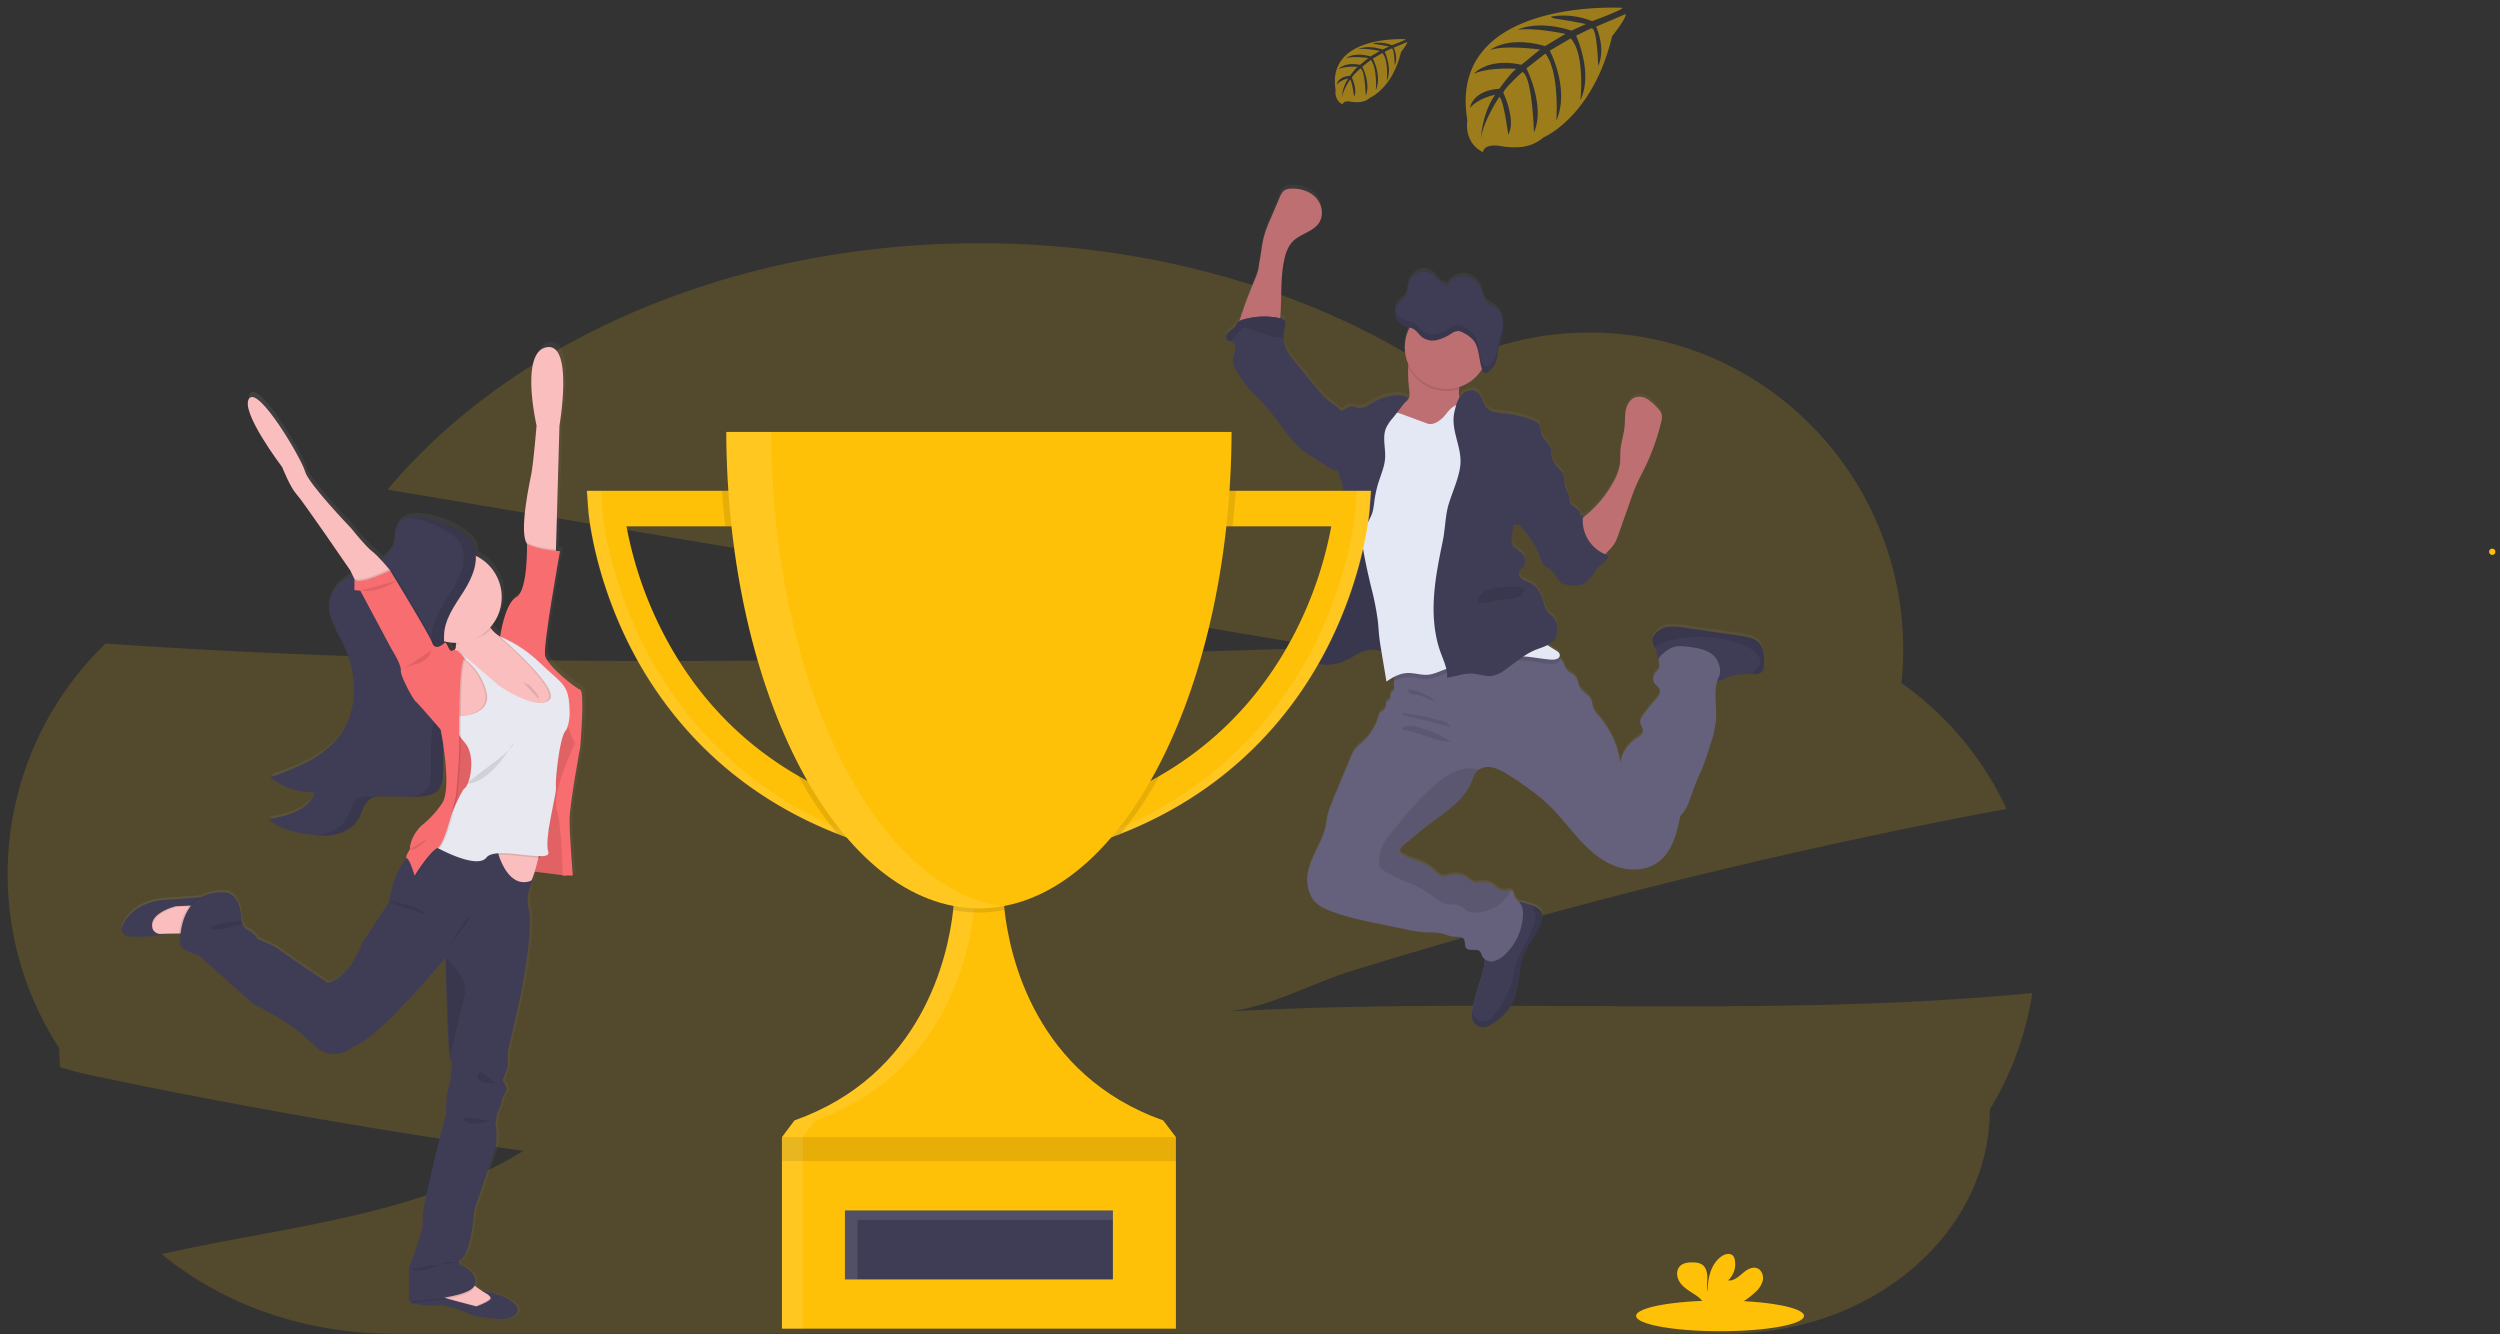 <svg xmlns="http://www.w3.org/2000/svg" width="163" height="87" viewBox="0 0 163 87">
    <rect x="0" y="0" width="163" height="87" fill="#333333" stroke="none"/>
    <defs>
        <linearGradient id="a" x1="49.997%" x2="49.997%" y1="100.013%" y2=".028%">
            <stop offset="0%" stop-color="gray" stop-opacity=".25"/>
            <stop offset="54%" stop-color="gray" stop-opacity=".12"/>
            <stop offset="100%" stop-color="gray" stop-opacity=".1"/>
        </linearGradient>
        <linearGradient id="b" x1=".017%" x2="99.997%" y1="50.001%" y2="50.001%">
            <stop offset="0%" stop-color="gray" stop-opacity=".25"/>
            <stop offset="54%" stop-color="gray" stop-opacity=".12"/>
            <stop offset="100%" stop-color="gray" stop-opacity=".1"/>
        </linearGradient>
    </defs>
    <g fill="none" fill-rule="evenodd" transform="translate(.218 .496)">
        <path fill="#FFC107" d="M79.662 65.464c2.555-.145 5.725-1.872 8.19-2.637 2.917-.902 5.845-1.77 8.786-2.603a383.06 383.06 0 0 1 33.968-7.983 20.704 20.704 0 0 0-6.85-8.202 20.92 20.92 0 0 0 .115-2.164c0-11.427-9.16-20.69-20.462-20.69a20.184 20.184 0 0 0-9.93 2.6c-8-5.247-18.442-8.422-29.866-8.422-16.234 0-30.484 6.411-38.56 16.066L86.28 41.74c-26.534.79-53.151 1.575-79.61-.278-7.203 6.948-8.468 18.006-3.02 26.393 0 .413.018.824.049 1.23.674.193 1.325.38 1.909.502a420.16 420.16 0 0 0 28.297 4.956c-6.995 4.3-15.514 4.908-23.583 6.73 3.907 3.215 9.214 5.186 15.061 5.186h87.065c9.427 0 17.069-6.543 17.069-14.615a20.727 20.727 0 0 0 2.774-7.594c-17.444 1.679-35.107.22-52.629 1.215z" opacity=".158"/>
        <path fill="url(#a)" fill-rule="nonzero" d="M114.393 41.16a1.516 1.516 0 0 0-.665-.291c-.254-.059-.514-.096-.773-.136l-3.352-.484a3.946 3.946 0 0 0-1.026-.055c-.348.029-.67.196-.893.464a.696.696 0 0 0-.155.436c.018.16.07.313.152.452.032.065.06.131.083.2.032.154.072.306.12.456a.387.387 0 0 0 .057.09v.024c-.037.188.082.384.029.565-.047.155-.198.25-.293.379a.57.57 0 0 0-.014.628c.102.158.288.265.34.446.07.239-.118.47-.285.653-.308.339-.593.698-.852 1.075a.666.666 0 0 0-.137.32c-.015.237.213.445.173.681-.031.185-.212.298-.369.409-.578.381-1.043.994-1.089 1.688a5.914 5.914 0 0 0-1.318-2.997c-.194-.235-.408-.47-.488-.767-.03-.119-.036-.246-.077-.36-.136-.361-.569-.516-.758-.849-.136-.234-.136-.535-.305-.74-.169-.206-.434-.253-.58-.452a2.886 2.886 0 0 1-.185-.42.917.917 0 0 0-.315-.347c.046-.04.072-.099.073-.16 0-.16-.158-.265-.296-.344-.177-.1-.35-.21-.519-.323.185-.085.344-.216.465-.38a1.25 1.25 0 0 0 .177-.817c-.01-.23-.095-.45-.244-.625-.086-.092-.193-.157-.283-.243-.233-.227-.312-.564-.409-.874-.128-.41-.328-.838-.7-1.055-.18-.105-.39-.154-.566-.264-.175-.11-.322-.319-.261-.52.04-.135.167-.23.253-.345a.69.69 0 0 0-.173-.954c-.1-.064-.224-.12-.245-.237a.433.433 0 0 1-.316-.335c-.03-.16-.03-.325 0-.485l.105-.757c.121.05.257.05.379 0 .117.191.254.37.408.534.415.49.737 1.05.953 1.655.078.218.157.462.358.578.07.039.148.06.217.102a.809.809 0 0 1 .212.218c.163.216.327.431.489.648l.008.033a.19.19 0 0 0 .022.054c.03.034.072.056.117.06.5.116 1.063.222 1.497-.052.392-.245.564-.73.896-1.054.236-.23.57-.409.636-.733a2.409 2.409 0 0 1-.234-.086c.068-.068.136-.147.228-.237.135-.132.256-.276.363-.432.115-.191.206-.396.272-.61.262-.748.525-1.497.79-2.246.125-.354.25-.711.408-1.056.163-.373.357-.732.535-1.098.46-.953.815-1.953 1.06-2.983a1.09 1.09 0 0 0 .041-.435c-.038-.236-.216-.421-.386-.589a2.838 2.838 0 0 0-.58-.48.952.952 0 0 0-.727-.118c-.349.103-.568.46-.648.818-.08.358-.05.727-.085 1.09-.049.524-.228 1.03-.272 1.557-.023.303 0 .611-.037.915-.067.398-.205.78-.408 1.128a7.301 7.301 0 0 1-1.76 2.172c-.084.07-.17.136-.251.21 0-.058.01-.118.018-.176-.06.015-.117.036-.173.061a.52.52 0 0 0-.02-.204c-.11-.326-.594-.41-.681-.74a1.513 1.513 0 0 1-.024-.248c-.028-.29-.226-.535-.294-.817-.062-.26-.015-.545-.136-.786a2.197 2.197 0 0 0-.362-.41 1.604 1.604 0 0 1-.344-.649c-.018-.067-.034-.136-.053-.203a.93.93 0 0 0-.05-.448c-.123-.308-.443-.506-.559-.817-.09-.243-.05-.545-.22-.733a.796.796 0 0 0-.323-.195 7.175 7.175 0 0 0-1.943-.46c-.373-.033-.784-.052-1.051-.315-.312-.306-.327-.855-.692-1.09-.32-.209-.776-.055-1.025.238a1.298 1.298 0 0 0-.103.136 1.459 1.459 0 0 1-.029-.558c0-.046.01-.094.014-.136a2.723 2.723 0 0 0 1.476-1.166v.008l.016.042c.04.1.102.195.195.206a.272.272 0 0 0 .168-.062 1.398 1.398 0 0 0 .485-.587 1.62 1.62 0 0 0 .136-.456c.025-.158.027-.32.055-.478.025-.123.058-.243.1-.361l.039-.119.043-.136c.085-.28.131-.57.136-.864v-.147a1.438 1.438 0 0 0-.457-1.015c-.234-.192-.545-.272-.716-.532-.112-.175-.136-.4-.202-.604a1.362 1.362 0 0 0-1.07-.963 1.19 1.19 0 0 0-.847.233l-.019.015c-.135.103-.25.23-.337.376a1.123 1.123 0 0 1-.48-.273c-.136-.126-.24-.286-.378-.408a.973.973 0 0 0-.97-.205 1.16 1.16 0 0 0-.692.795c-.075.28-.062.603-.218.837-.121.183-.32.273-.459.439a.826.826 0 0 0-.172.364.986.986 0 0 0-.015.328v.016a.954.954 0 0 0 .226.484.896.896 0 0 0 .487.287l.162.037.057.014a2.718 2.718 0 0 0-.077 2.399c0 .038-.01.076-.013.114a9.429 9.429 0 0 0 .07 1.606c.02.212.03.445-.099.612a1.16 1.16 0 0 1-.197.176c.073-.096.148-.19.225-.283-.192-.194-.496-.218-.768-.2a3.556 3.556 0 0 0-1.498.458c-.305.176-.618.409-.967.368-.205-.023-.408-.136-.608-.082a1.233 1.233 0 0 0-.312.186.422.422 0 0 1-.256.079c-.214-.263-.544-.442-.8-.656a6.31 6.31 0 0 1-.797-.854c-.44-.532-.88-1.066-1.314-1.604-.364-.453-.739-.942-.803-1.52a1.49 1.49 0 0 1-.01-.174c.01-.275.044-.549.104-.817a.409.409 0 0 0 0-.198c-.04-.136-.197-.186-.332-.216.018-.105.03-.213.037-.315.076-1.172-.007-2.362.24-3.51.095-.44.248-.887.566-1.208.497-.502 1.328-.624 1.71-1.219.318-.496.192-1.197-.209-1.635-.4-.437-1.017-.615-1.603-.594a.827.827 0 0 0-.467.126.993.993 0 0 0-.284.43l-.584 1.421c-.169.37-.312.752-.427 1.142-.164.596-.2 1.226-.33 1.828 0 .463-.298 1.04-.461 1.467-.183.48-.38.954-.545 1.443-.04.122-.183.486-.272.817a.498.498 0 0 0-.093.07 2.464 2.464 0 0 0-.193.287c-.124.164-.325.25-.461.409-.137.158-.165.448.024.527a.555.555 0 0 0 .119.026.46.46 0 0 1 .073.012c.204.057.285.315.255.527-.03.213-.137.409-.154.621-.037.376.184.727.396 1.043.22.342.463.67.727.98.192.214.408.408.602.615.736.757 1.322 1.643 1.983 2.466.238.31.509.594.808.847.195.153.399.293.611.42l1.138.723c.13.095.275.163.43.203.05.007.102.007.153 0 .007.034.012.067.02.1.089.358.283.682.305 1.046.022.363-.01.735.015 1.103.025.34.1.681.119 1.015.038.643-.12 1.278-.273 1.907-.23.921-.369 1.861-.817 2.696-.125.23-.272.465-.272.728 0 .03 0 .064.008.095l-.204.116c-.06.034-.12.068-.174.103-.259.17-.535.356-.641.647-.086.236-.047.506-.15.735a.326.326 0 0 1-.016.03c-.11.212-.326.37-.375.603-.037.179.034.368 0 .545v.007c-.03.089-.055.18-.073.272-.002.03 0 .06.008.09a.52.52 0 0 0 .163.266c.05.047.103.09.16.127.058.038.117.073.18.106l.035.019c.051.027.103.053.156.078l.036.014c.06.028.123.052.186.074l.044.014c.049.016.099.031.15.043l.033.011.032.007.136.029.05.01c.06.01.121.017.184.024h.054c.047 0 .092.006.137.008h.249c.064 0 .128-.01.192-.018h.02c.057-.008.115-.018.172-.03l.043-.01c.053-.012.106-.024.16-.04l.028-.008c.064-.02.128-.04.19-.064a5 5 0 0 0 .63-.312c.136-.075.272-.152.408-.221a3.17 3.17 0 0 1 .31-.136c.258-.11.538-.157.817-.137.138.02.275.047.409.084v.044a491 491 0 0 1 .328 1.962c.178-.128.367-.242.564-.339a1.255 1.255 0 0 0-.073.55c.013.13.04.273-.038.375-.047.063-.136.098-.162.169a.577.577 0 0 0-.013.222.354.354 0 0 1-.324.33.518.518 0 0 1-.206.607.719.719 0 0 0-.158.104.471.471 0 0 0-.091.205 3.64 3.64 0 0 1-1.066 1.754c-.194.152-.37.325-.527.515a2.345 2.345 0 0 0-.238.47A285.86 285.86 0 0 1 86.75 51.4c-.207.497-.408 1.002-.473 1.538-.164 1.468-1.47 2.713-1.226 4.171.05.364.197.708.425.996.272.328.68.516 1.09.669 1.049.408 2.156.632 3.258.857l1.732.355c.34.078.685.133 1.032.164.418.028.847-.011 1.254.095.252.065.493.187.753.2.223.012.498-.035.63.147.132.183.03.424.155.586.202.258.693 0 .913.243.06.093.105.194.136.3.033.067.08.125.136.172.013.077.019.155.016.233a4.02 4.02 0 0 1-.196.93l-.489 1.66a3.68 3.68 0 0 0-.136.6 1.44 1.44 0 0 0 0 .296c.029.301.202.612.489.71.223.06.46.03.662-.082.194-.101.377-.225.544-.367a3.72 3.72 0 0 0 .786-.81c.68-1.019.46-2.397.938-3.524.317-.752.935-1.362 1.14-2.155a.863.863 0 0 0 .017-.466c-.086-.272-.376-.428-.647-.526h-.012a5.58 5.58 0 0 0-.68-.195c-.058-.012-.116-.021-.175-.03a1.07 1.07 0 0 1-.3-.393.913.913 0 0 0-.065-.236.245.245 0 0 0-.196-.109c-.136-.014-.318.036-.467.025-.303-.022-.505-.32-.777-.458s-.568-.104-.858-.083a.793.793 0 0 1-.31-.02 1.167 1.167 0 0 1-.327-.224 1.369 1.369 0 0 0-1.2-.241c-.13.052-.268.084-.408.092-.265-.015-.453-.252-.65-.431-.536-.492-1.3-.622-1.95-.944a.445.445 0 0 1-.234-.202c-.075-.185.094-.37.246-.497l1.12-.93c1.224-1.02 2.756-1.787 3.325-3.281.06-.2.152-.39.272-.56a.76.76 0 0 1 .152-.136c.247-.16.547-.22.837-.164.353.08.688.225.986.43.487.296.961.614 1.422.954.457.327.891.684 1.3 1.068.715.682 1.31 1.49 1.976 2.224.666.734 1.427 1.42 2.351 1.77.924.352 2.042.337 2.836-.253.916-.68 1.21-1.899 1.442-3.016.51-.493.664-1.244.913-1.907.157-.421.357-.817.526-1.237.201-.493.36-1.003.517-1.51.179-.511.3-1.04.362-1.577.066-.849-.162-1.752.076-2.549.315-.07.6-.246.91-.35.46-.151.953-.127 1.44-.124h.032a.743.743 0 0 0 .479-.113c.163-.136.189-.37.197-.58.02-.522-.013-1.108-.404-1.446zM94.697 18.016a.469.469 0 0 1-.374.067l.374-.067z"/>
        <path fill="#BE6F72" d="M95.203 26.54c-.164.14-.358.243-.566.301l-.965.346c-.524.188-1.072.378-1.624.31-.31-.039-1.634-.233-1.834-.475-.305-.373.764-.922 1.128-1.236.083-.06.16-.128.23-.202.135-.166.118-.4.099-.609a9.406 9.406 0 0 1-.071-1.603c.01-.128.029-.255.054-.38.136-.627.719-.398 1.18-.232.553.18 1.089.412 1.599.693.155.08.29.195.395.335.201.306.12.706.088 1.09-.028.299-.027.585.16.801.093.083.18.174.257.273a.511.511 0 0 1-.13.588zM81.87 16.722c.136-.603.166-1.226.33-1.824.114-.389.257-.769.427-1.137l.6-1.402a.99.99 0 0 1 .283-.43.838.838 0 0 1 .467-.125c.587-.021 1.204.161 1.604.593.4.432.527 1.13.208 1.625-.381.595-1.213.715-1.71 1.217-.317.32-.47.765-.565 1.205-.248 1.145-.165 2.331-.24 3.5-.025.364-.096.78-.41.967-.188.093-.399.134-.61.119l-.892.015c-.15 0-.693.094-.793-.02-.174-.197.224-1.18.296-1.4.16-.486.358-.96.544-1.438.162-.427.46-1.003.46-1.465z"/>
        <path fill="#3F3D56" d="M100.31 59.52c-.205.787-.823 1.4-1.14 2.15-.479 1.125-.263 2.5-.939 3.516a3.713 3.713 0 0 1-.785.81c-.167.142-.35.265-.545.367a.895.895 0 0 1-.661.081c-.288-.098-.46-.408-.49-.708a1.43 1.43 0 0 1 0-.296c.03-.202.075-.402.137-.598l.489-1.656c.101-.3.167-.611.196-.927.017-.343-.2-.79-.108-1.11.042-.144.2-.272.272-.394a2.28 2.28 0 0 0 .235-.557c.111-.38.187-.786.422-1.106.152-.19.331-.357.53-.497.148-.13.32-.226.507-.285a1.24 1.24 0 0 1 .545.026c.23.05.458.114.68.193h.013c.272.099.56.25.646.525a.857.857 0 0 1-.004.466zM114.796 42.772c-.008.211-.034.447-.198.579a.743.743 0 0 1-.479.113h-.037c-.486 0-.98-.027-1.44.124-.35.116-.671.328-1.036.37-.502.058-.975-.218-1.42-.457-.42-.226-.85-.43-1.29-.613-.288-.119-.877-.195-1.016-.511a4.653 4.653 0 0 1-.12-.455 1.513 1.513 0 0 0-.083-.2 1.152 1.152 0 0 1-.153-.451c.001-.16.056-.313.156-.436.224-.266.545-.431.891-.46a3.946 3.946 0 0 1 1.027.055l3.352.482c.258.037.518.074.773.137.242.042.47.142.664.291.397.333.43.917.409 1.432z"/>
        <path fill="#65617D" d="M111.85 43.644c-.409.862-.115 1.882-.188 2.836a7.233 7.233 0 0 1-.362 1.572c-.158.507-.316 1.015-.518 1.507-.168.409-.369.817-.525 1.234-.25.665-.409 1.413-.914 1.907-.231 1.115-.525 2.332-1.441 3.008-.797.589-1.906.61-2.836.254-.93-.356-1.686-1.037-2.352-1.771-.665-.735-1.26-1.534-1.975-2.218a12.39 12.39 0 0 0-1.303-1.067c-.46-.335-.935-.65-1.423-.945a2.849 2.849 0 0 0-.985-.43c-.29-.055-.59.004-.837.164a.76.76 0 0 0-.152.136c-.12.17-.213.359-.272.559-.572 1.49-2.106 2.256-3.331 3.272l-1.12.928c-.152.126-.32.312-.246.496a.445.445 0 0 0 .234.201c.651.322 1.415.451 1.951.942.196.18.384.416.65.43.14-.008.278-.039.408-.091.415-.113.86-.024 1.2.24.095.093.205.169.326.224a.793.793 0 0 0 .31.02c.29-.021.598-.047.858.082.26.13.474.435.778.457.148.01.325-.038.467-.025.079.003.152.043.196.11a.904.904 0 0 1 .064.234c.056.192.243.309.366.467.188.242.215.572.196.879a3.75 3.75 0 0 1-1.193 2.509c-.2.204-.454.346-.733.409a.68.68 0 0 1-.727-.323 1.12 1.12 0 0 0-.137-.3c-.219-.241-.71.015-.912-.242-.125-.161-.035-.419-.155-.585-.12-.166-.408-.136-.63-.146-.26-.013-.501-.136-.753-.2-.409-.106-.836-.067-1.254-.095a7.565 7.565 0 0 1-1.032-.164l-1.732-.354c-1.102-.225-2.21-.452-3.259-.854-.402-.153-.806-.34-1.09-.668a2.044 2.044 0 0 1-.424-.994c-.246-1.454 1.06-2.696 1.225-4.16.059-.535.273-1.039.474-1.534.37-.887.738-1.774 1.106-2.661.06-.165.137-.323.231-.471a3.42 3.42 0 0 1 .527-.514 3.628 3.628 0 0 0 1.066-1.75.471.471 0 0 1 .091-.205.765.765 0 0 1 .158-.102c.2-.13.285-.38.206-.606a.354.354 0 0 0 .324-.33.57.57 0 0 1 .013-.22c.033-.071.115-.107.162-.17.078-.102.05-.245.038-.373a1.252 1.252 0 0 1 .365-1.005c.326-.32.789-.237 1.238-.313a7.086 7.086 0 0 0 1.307-.419 12.833 12.833 0 0 1 3.69-.854c1.273-.1 2.55.104 3.728.594.172.07.333.161.48.273.106.08.192.183.253.3.05.145.112.285.185.419.146.199.42.263.58.45.16.189.173.506.305.74.19.332.627.485.758.847.041.114.046.24.076.358.074.297.294.531.49.765a5.888 5.888 0 0 1 1.317 2.997c.044-.69.508-1.302 1.09-1.683.156-.103.337-.216.368-.4.04-.235-.188-.444-.173-.682a.668.668 0 0 1 .136-.319c.26-.376.545-.734.853-1.072.167-.184.355-.409.285-.651-.053-.181-.238-.288-.34-.446a.567.567 0 0 1 .014-.626c.095-.13.246-.224.292-.378.054-.18-.065-.377-.028-.564a.697.697 0 0 1 .28-.363c.181-.165.386-.3.609-.4.36-.137.76-.087 1.14-.033.638.088 1.353.224 1.712.758.23.334.347.84.176 1.198z"/>
        <path fill="#000" d="M114.796 42.772c-.008.211-.034.447-.198.579a.743.743 0 0 1-.479.113h-.037c.056-.283.4-.446.46-.733a.649.649 0 0 0-.15-.494c-.29-.394-.759-.612-1.224-.772a8.112 8.112 0 0 0-4.093-.306 4.12 4.12 0 0 0-1.075.331c-.114.07-.223.148-.327.232a1.152 1.152 0 0 1-.153-.451c0-.16.056-.313.156-.436.224-.266.545-.431.891-.46a3.946 3.946 0 0 1 1.027.055l3.352.482c.258.037.518.074.773.137.242.042.47.142.664.291.4.333.433.917.413 1.432zM100.31 59.52c-.205.787-.823 1.4-1.14 2.15-.479 1.125-.263 2.5-.939 3.516a3.713 3.713 0 0 1-.785.81c-.167.142-.35.265-.545.367a.895.895 0 0 1-.661.081c-.288-.098-.46-.408-.49-.708a1.43 1.43 0 0 1 0-.296l.009.022c.118.286.312.586.617.636a.834.834 0 0 0 .629-.222c.449-.36.71-.899.96-1.418a5.9 5.9 0 0 0 .46-1.175c.054-.232.08-.47.136-.7.258-1.126 1.14-2.044 1.334-3.184a.78.78 0 0 0 .01-.239 1.205 1.205 0 0 0-.116-.297 1.472 1.472 0 0 1-.104-.33c.273.099.561.25.647.525a.857.857 0 0 1-.022.462zM98.254 57.566c-.126.33-.338.62-.614.84a2.994 2.994 0 0 1-1.322.572 1.314 1.314 0 0 1-.68-.008c-.302-.105-.52-.389-.83-.47-.22-.06-.457-.007-.68-.04-.402-.056-.713-.362-1.037-.608-.993-.746-2.296-.987-3.288-1.734a.305.305 0 0 1-.107-.11.329.329 0 0 1-.02-.154c.004-.453.105-.9.298-1.31.158-.285.346-.553.561-.799.89-1.09 1.782-2.188 2.847-3.107.446-.386.934-.745 1.497-.92.314-.097.932-.188 1.313-.024a.76.76 0 0 0-.151.136c-.121.17-.213.358-.273.558-.573 1.492-2.107 2.258-3.332 3.274l-1.12.928c-.152.126-.32.312-.246.496a.445.445 0 0 0 .234.201c.651.322 1.415.451 1.951.942.196.18.384.416.65.43.14-.008.278-.039.408-.091.415-.113.86-.024 1.2.24.095.093.205.169.326.224a.793.793 0 0 0 .31.02c.29-.021.598-.047.858.082.26.13.474.435.778.457.15.01.328-.041.47-.025z" opacity=".1"/>
        <path fill="#3F3D56" d="M85.733 39.077c-.258.167-.533.355-.64.643-.087.236-.046.506-.15.735-.105.229-.341.388-.393.633-.037.179.036.367 0 .545a2.35 2.35 0 0 0-.075.283c-.013.203.161.368.331.481.735.478 1.653.58 2.474.273.363-.137.692-.359 1.04-.533.34-.196.729-.29 1.12-.272.225.024.44.106.665.136a.697.697 0 0 0 .622-.185.777.777 0 0 0 .136-.323c.19-.748.104-1.541-.076-2.293-.18-.752-.452-1.475-.644-2.223-.136-.555-.241-1.123-.468-1.647-.228-.525-.61-1.012-1.145-1.213a.214.214 0 0 0-.136-.017.231.231 0 0 0-.089.065 4.19 4.19 0 0 0-.934 1.572c-.214.653-.272 1.345-.468 2-.085.272-.194.637-.409.846-.215.208-.517.338-.76.494z"/>
        <path fill="#000" d="M90.867 41.489a.794.794 0 0 1-.143.322.69.69 0 0 1-.622.184c-.223-.027-.438-.11-.663-.136a2.052 2.052 0 0 0-1.12.273c-.349.174-.681.39-1.042.53a2.747 2.747 0 0 1-2.468-.265c-.172-.111-.345-.272-.33-.48a2.33 2.33 0 0 1 .074-.283c.035-.178-.035-.366 0-.545.052-.245.289-.408.392-.634.104-.226.064-.498.15-.733.106-.29.382-.477.641-.645.259-.167.566-.295.773-.498a.768.768 0 0 0 .073-.101c.149-.23.258-.484.324-.75.2-.657.254-1.348.467-2.002a4.198 4.198 0 0 1 .935-1.57.206.206 0 0 1 .087-.066.218.218 0 0 1 .136.016c.534.202.916.69 1.145 1.214.229.525.325 1.09.468 1.646.191.748.465 1.474.644 2.224.18.751.269 1.55.08 2.299zM94.916 24.874a2.722 2.722 0 0 1-3.316-1.498c.01-.128.029-.255.054-.38.136-.627.719-.398 1.18-.232.553.18 1.089.412 1.599.693.155.08.29.195.395.335.201.302.12.702.088 1.082z" opacity=".1"/>
        <ellipse cx="94.094" cy="22.141" fill="#BE6F72" rx="2.723" ry="2.725"/>
        <path fill="#000" d="M101.482 42.502c0 .226-.306.299-.533.286-.817-.047-1.616-.272-2.425-.204-1.022.093-1.962.658-2.987.71-.395.02-.796-.038-1.186.034-.504.094-.953.4-1.466.444-.445.038-.885-.13-1.33-.112a2.136 2.136 0 0 0-.89.253c.03-.288.16-.557.366-.761.325-.32.788-.237 1.237-.313a7.086 7.086 0 0 0 1.307-.419 12.833 12.833 0 0 1 3.691-.854 8.054 8.054 0 0 1 3.726.59c.172.07.333.161.48.273.008.023.012.048.01.073z" opacity=".1"/>
        <path fill="#E3E8F4" d="M92.835 27.116l-1.103-.408-.466-.172a2.25 2.25 0 0 0-.593-.158c-.534-.04-1.036.315-1.321.768-.285.454-.392.995-.483 1.522a41.703 41.703 0 0 0-.319 2.172 14.194 14.194 0 0 0-.143 1.98c.032 1.687.388 3.35.78 4.992.192.728.337 1.467.435 2.214.032.307.047.617.08.926.035.347.092.69.15 1.035l.328 1.958c.408-.29.872-.545 1.375-.56.445-.016.886.15 1.33.112.51-.043.962-.35 1.466-.443.39-.072.791-.015 1.187-.034 1.024-.052 1.965-.619 2.986-.71.81-.073 1.615.155 2.426.203.226.014.532-.059.532-.286 0-.158-.158-.263-.295-.342a14.567 14.567 0 0 1-1.845-1.317c-.536-.425-1.08-.861-1.45-1.436-.889-1.383-.584-3.253-1.342-4.712-.617-1.185 0-2.738 0-4.075 0-.666 0-1.34-.157-1.987a8.435 8.435 0 0 0-.365-1.063l-.53-1.342a.22.22 0 0 0-.062-.102.208.208 0 0 0-.12-.037 1.276 1.276 0 0 0-.88.282c-.25.203-.409.495-.654.706-.268.233-.614.437-.947.314z"/>
        <path fill="#3F3D56" d="M94.614 26.343c.087-.374.181-.762.43-1.053.25-.292.704-.446 1.025-.237.365.237.38.784.692 1.09.272.261.68.281 1.051.315.666.061 1.32.215 1.943.458a.794.794 0 0 1 .322.194c.17.193.137.49.221.731.116.31.436.508.56.818.136.343 0 .727-.115 1.08-.205.633-.335 1.291-.535 1.928-.2.636-.485 1.262-.953 1.742-.207.212-.515.409-.787.282l-.105.756c-.03.16-.03.324 0 .484a.433.433 0 0 0 .316.335c.02.117.145.173.245.237a.681.681 0 0 1 .173.953c-.086.116-.212.207-.253.345-.061.199.084.409.261.518.177.109.386.159.565.264.373.215.573.639.701 1.05.096.31.175.647.409.873.09.086.197.152.283.242.149.175.234.395.244.625.037.285-.025.574-.177.817-.272.39-.78.506-1.226.681-.722.297-1.317.829-1.955 1.281-.259.21-.565.353-.891.42-.441.058-.876-.137-1.32-.154-.265.002-.53.037-.786.103l-.817.177c.043-.633-.305-1.268-.5-1.872-.367-1.136-.436-2.35-.348-3.541.087-1.191.329-2.365.569-3.534.167-.818.15-1.672.408-2.466.241-.764.585-1.499.712-2.294.207-1.287-.653-2.379-.362-3.648z"/>
        <path fill="#3F3D56" d="M100.807 28.862a1.5 1.5 0 0 1 .157.442c.063.24.18.462.344.649.137.12.259.258.362.408.126.237.078.526.136.785.068.282.266.527.294.817.001.084.01.167.024.248.088.33.573.41.68.739.073.214-.051.447-.028.671.017.07.02.142.012.213a.432.432 0 0 1-.155.199c-.45.43-.763.986-.896 1.595a9.09 9.09 0 0 0-.206 1.843l-.532-.704a.809.809 0 0 0-.212-.218c-.068-.04-.147-.061-.217-.102-.201-.115-.28-.357-.358-.575a5.314 5.314 0 0 0-.953-1.651c-.216-.255-.468-.511-.516-.842a1.551 1.551 0 0 1 .025-.455c.136-.892.282-1.806.716-2.598.203-.37.465-.706.66-1.082.13-.249.315-.897.663-.382zM87.377 29.718a.623.623 0 0 1-.085.327.43.43 0 0 1-.43.137 1.244 1.244 0 0 1-.43-.202l-1.138-.72a6.3 6.3 0 0 1-.612-.42 5.457 5.457 0 0 1-.807-.846c-.662-.818-1.247-1.704-1.984-2.452-.2-.205-.408-.4-.601-.615a8.966 8.966 0 0 1-.727-.978c-.213-.315-.433-.663-.397-1.04.022-.212.124-.408.154-.62.03-.21-.05-.468-.254-.525a.46.46 0 0 0-.074-.012.555.555 0 0 1-.118-.026c-.19-.08-.16-.372-.025-.526.136-.154.338-.24.462-.409.057-.1.122-.196.193-.287a.736.736 0 0 1 .317-.16 4.906 4.906 0 0 1 2.417-.09c.136.03.291.084.332.216a.4.4 0 0 1 0 .196 4.39 4.39 0 0 0-.103.817c0 .058.003.115.01.172.063.578.437 1.067.802 1.518.433.536.873 1.069 1.314 1.6.239.308.505.593.797.852.272.226.624.408.837.699.173.234.117.554.136.836.063.852.068 1.706.014 2.558z"/>
        <path fill="#BE6F72" d="M104.667 35.402a2.86 2.86 0 0 0 .362-.43c.114-.19.206-.395.272-.608l.79-2.241c.125-.354.25-.71.408-1.055.164-.371.357-.73.535-1.09.459-.946.814-1.94 1.058-2.962.043-.14.058-.289.042-.435-.038-.236-.216-.42-.386-.587a2.83 2.83 0 0 0-.58-.48.952.952 0 0 0-.727-.117c-.349.102-.568.46-.648.818-.08.358-.05.724-.085 1.09-.049.523-.228 1.028-.272 1.552-.023.304 0 .61-.037.913a3.335 3.335 0 0 1-.408 1.127 7.313 7.313 0 0 1-1.76 2.166 2.831 2.831 0 0 0-.529.508 1.658 1.658 0 0 0-.254.635c-.09.346-.052.712.11 1.031.222.379.648.545 1.055.63.55.114.677-.074 1.054-.465z"/>
        <path fill="#3F3D56" d="M94.11 18.193a1.27 1.27 0 0 1 1.234-.668c.51.09.925.463 1.07.961.064.203.09.428.201.603.17.262.482.339.716.53.283.262.448.627.458 1.013.013.39-.049.779-.181 1.146a3.645 3.645 0 0 0-.136.48c-.028.157-.03.318-.055.476a1.553 1.553 0 0 1-.625 1.031.272.272 0 0 1-.169.062c-.106-.013-.171-.137-.21-.248-.217-.626-.165-1.39-.564-1.889a2.063 2.063 0 0 0-.646-.48.832.832 0 0 0-.329-.124.867.867 0 0 0-.476.174 2.966 2.966 0 0 1-.943.417c-.34.08-.697.003-.973-.21-.188-.155-.325-.388-.534-.51-.208-.12-.426-.114-.631-.197a.936.936 0 0 1-.379-1.428c.136-.163.338-.256.459-.437.156-.234.143-.556.218-.836.09-.36.348-.655.693-.792a.973.973 0 0 1 .969.203c.136.123.245.28.379.409.267.256.647.359 1.007.272"/>
        <path fill="#000" d="M96.348 38.245a.529.529 0 0 0-.144.578c.03.064 1.435-.207 1.583-.228.37-.053 1.02-.027 1.27-.366.443-.601-.932-.468-1.184-.446-.479.041-1.16.106-1.525.462z" opacity=".1"/>
        <path fill="#3F3D56" d="M83.567 20.671a4.39 4.39 0 0 0-.103.818c-.409.083-.833-.053-1.225-.19l-1.126-.384a.32.32 0 0 0-.43.08c-.182.189-.43.546-.681.757a.555.555 0 0 1-.119-.026c-.189-.08-.16-.372-.024-.526.136-.154.337-.24.461-.409.058-.1.123-.196.194-.287a.736.736 0 0 1 .317-.16 4.906 4.906 0 0 1 2.416-.09c.137.03.292.084.333.216a.4.4 0 0 1-.013.201z"/>
        <path fill="#000" d="M83.567 20.671a4.39 4.39 0 0 0-.103.818c-.409.083-.833-.053-1.225-.19l-1.126-.384a.32.32 0 0 0-.43.08c-.182.189-.43.546-.681.757a.555.555 0 0 1-.119-.026c-.189-.08-.16-.372-.024-.526.136-.154.337-.24.461-.409.058-.1.123-.196.194-.287a.736.736 0 0 1 .317-.16 4.906 4.906 0 0 1 2.416-.09c.137.03.292.084.333.216a.4.4 0 0 1-.013.201zM93.867 46.535c.196.065.408.16.475.356l-1.577-.4-.817-.208c-.144-.037-.661-.08-.757-.193-.136-.166.347-.051.435-.04.264.04.528.081.79.129.496.089.973.234 1.45.356zM94.478 47.93c-.136-.09-.527-.08-.695-.119-.245-.059-.486-.136-.727-.211-.488-.16-.973-.34-1.475-.458-.093-.02-.409-.026-.394-.143.015-.117.316-.158.391-.163.445-.033 1 .175 1.415.324.527.189 1.027.448 1.485.77zM93.479 45.29c-.5-.137-.953-.447-1.468-.507a.596.596 0 0 1-.374-.115.441.441 0 0 1-.122-.218c.345-.017.745.128 1.058.266.173.074.338.162.496.264.114.07.286.27.41.31z" opacity=".1"/>
        <path fill="#3F3D56" d="M103.003 33.091a2.383 2.383 0 0 0 1.67 2.634c-.067.323-.401.501-.637.731-.332.323-.503.807-.895 1.052-.437.272-1 .166-1.498.052a.182.182 0 0 1-.117-.062.168.168 0 0 1-.022-.053c-.165-.603-.272-1.248-.103-1.852.136-.515.463-.954.724-1.409.261-.455.286-.943.878-1.093zM90.83 25.28a3.538 3.538 0 0 0-1.497.456c-.305.175-.618.41-.967.367-.205-.023-.408-.136-.608-.082a1.194 1.194 0 0 0-.312.185.352.352 0 0 1-.343.055l-.136 1.885c-.052.717-.102 1.448.07 2.147.088.357.282.681.304 1.044.022.362-.01.734.015 1.1.025.34.1.674.119 1.013.038.64-.12 1.275-.273 1.897-.23.919-.369 1.857-.817 2.688-.125.23-.272.465-.272.726 0 .033 0 .064.008.096a7.034 7.034 0 0 0-.378.219c-.259.168-.535.354-.641.644-.086.236-.047.506-.15.733-.104.228-.34.39-.392.635-.037.179.034.367 0 .545a2.33 2.33 0 0 0-.075.282c-.014.204.16.37.33.48.25.166.527.287.818.36l.812-3.228a26.04 26.04 0 0 0 1.842-4.287 9.22 9.22 0 0 1 .533-1.412c.154-.257.29-.525.408-.8.124-.344.136-.716.196-1.078.071-.423.178-.84.32-1.244.147-.437.317-.873.347-1.332.045-.657-.193-1.35.06-1.958.108-.227.248-.438.415-.625.352-.43.672-.882 1.023-1.312-.183-.195-.486-.215-.758-.199z"/>
        <g fill="#000" opacity=".1">
            <path d="M94.852 17.842l-.336.033-.038.038a1.47 1.47 0 0 0 .374-.071zM97.782 20.573c-.028.271-.087.538-.174.796a3.645 3.645 0 0 0-.136.48c-.028.158-.03.318-.055.476a1.553 1.553 0 0 1-.625 1.032.272.272 0 0 1-.169.06c-.106-.011-.171-.135-.21-.247-.217-.625-.165-1.39-.564-1.888a2.063 2.063 0 0 0-.646-.481.832.832 0 0 0-.329-.124.867.867 0 0 0-.476.174 2.966 2.966 0 0 1-.943.417c-.34.08-.697.004-.973-.21-.188-.155-.325-.388-.534-.51-.208-.12-.426-.114-.631-.197a.93.93 0 0 1-.542-.659.93.93 0 0 0 .542 1.068c.205.083.437.084.631.198.195.113.346.354.534.51.276.212.634.29.973.209.336-.083.655-.224.943-.417a.867.867 0 0 1 .476-.174c.117.017.23.06.33.124.241.118.457.283.635.485.4.498.347 1.262.564 1.888.04.113.105.235.21.248a.272.272 0 0 0 .18-.066c.34-.246.565-.62.626-1.035.024-.158.027-.319.054-.477.034-.163.08-.323.136-.48.133-.366.194-.755.181-1.145l-.008-.055z"/>
        </g>
        <path fill="#FFC107" d="M89.168 31.504l-.092 1.244c-.014.17-.337 4.19-2.716 8.89-2.043 4.031-6.017 9.282-13.52 12.232-.585.232-1.193.448-1.822.649l-.703-2.207a25.781 25.781 0 0 0 5.067-2.218c3.825-2.21 6.798-5.363 8.871-9.421a25.318 25.318 0 0 0 2.329-6.853h-8.537v-2.316h11.123z"/>
        <path fill="#FFF" d="M71.922 53.872c7.501-2.95 11.476-8.2 13.517-12.23 2.38-4.7 2.704-8.72 2.716-8.891l.093-1.244h.953l-.093 1.244c-.012.169-.336 4.19-2.716 8.89-2.042 4.031-6.016 9.28-13.517 12.23-.586.232-1.194.449-1.825.65l-.092-.29c.328-.117.65-.237.964-.36z" opacity=".1"/>
        <path fill="#FFC107" d="M56.902 52.312l-.702 2.207a28.769 28.769 0 0 1-1.825-.65c-7.501-2.95-11.476-8.2-13.517-12.23-2.38-4.7-2.704-8.72-2.716-8.89l-.093-1.245h11.118v2.316h-8.538a25.333 25.333 0 0 0 2.335 6.853c2.073 4.058 5.045 7.212 8.87 9.42a25.723 25.723 0 0 0 5.068 2.219z"/>
        <path fill="#FFF" d="M55.293 53.872c-7.501-2.95-11.477-8.2-13.518-12.23-2.38-4.7-2.703-8.72-2.716-8.891l-.092-1.244h-.953l.092 1.244c.013.169.337 4.19 2.716 8.89 2.043 4.031 6.017 9.28 13.518 12.23.585.232 1.194.449 1.824.65l.093-.29a36.954 36.954 0 0 1-.964-.36z" opacity=".1"/>
        <path fill="#FFC107" d="M76.451 73.645v12.489H50.765V73.645l.817-1.09C59.906 69.6 61.592 61.89 61.929 58.84c.05-.421.078-.845.085-1.27h3.177c.007.425.035.849.085 1.27.342 3.05 2.029 10.762 10.347 13.716l.828 1.09z"/>
        <path fill="#000" d="M50.765 73.645h25.686v1.567H50.765z" opacity=".1"/>
        <path fill="#FFF" d="M52.943 72.556c8.324-2.957 10.01-10.666 10.347-13.716.05-.421.079-.845.086-1.27h-1.362c-.007.425-.035.849-.085 1.27-.342 3.05-2.029 10.762-10.347 13.716l-.817 1.09v12.488h1.361V73.645l.817-1.09z" opacity=".1"/>
        <path fill="#000" d="M46.863 31.504h2.304v2.316h-2.1a59.023 59.023 0 0 1-.204-2.316zM56.902 52.312l-.702 2.207a28.769 28.769 0 0 1-1.825-.65 24.406 24.406 0 0 1-2.541-3.776 25.723 25.723 0 0 0 5.068 2.219zM70.314 52.312a25.781 25.781 0 0 0 5.067-2.218 24.503 24.503 0 0 1-2.542 3.778c-.585.231-1.193.448-1.823.648l-.702-2.208zM80.352 31.504a59.023 59.023 0 0 1-.205 2.316H78.05v-2.316h2.303zM65.282 58.84a8.795 8.795 0 0 1-3.348 0c.05-.421.079-.845.086-1.27h3.176c.007.425.036.849.086 1.27z" opacity=".1"/>
        <path fill="#FFC107" d="M47.135 27.668c.059 17.173 7.41 31.06 16.474 31.06 9.063 0 16.413-13.887 16.473-31.06H47.135z"/>
        <path fill="#FFF" d="M50.062 27.668h-2.927c.059 17.173 7.41 31.06 16.474 31.06.49 0 .98-.042 1.463-.124-8.378-1.4-14.954-14.697-15.01-30.936z" opacity=".1"/>
        <path fill="#3F3D56" d="M54.872 78.426h17.471v4.496H54.872z"/>
        <path fill="#FFF" d="M55.69 79.039h16.654v-.613H54.872v4.495h.817z" opacity=".1"/>
        <path fill="url(#b)" fill-rule="nonzero" d="M37.818 44.249c-.315-.105-2.166-1.571-2.307-2.235-.14-.663.98-6.844.98-6.844s-.104 0-.273-.02v-.1l.23-8.119s.944-5.449-.839-5.132c-1.782.318-.664 5.132-.664 5.132s-.203 2.444-.346 3.177c-.136.707-.76 3.587-.335 4.482a.976.976 0 0 0 .052.093s.07 3.072-.698 3.491c-.734.4-1.04 2.409-1.065 2.589l-.04-.017a2.134 2.134 0 0 1-.567-.519c-.017-.02-.029-.042-.044-.064a2.998 2.998 0 0 0-.923-4.685c-.009-.26-.07-.516-.18-.752-.355-.757-2.315-1.748-3.708-1.77-.643-.02-1.17.163-1.361.665-.098.255-.069.545-.11.81-.081.545-.431.97-.88 1.31a5.524 5.524 0 0 0-.587-.565c-.455-.349-1.361-1.499-1.361-1.499s-2.83-2.933-3.04-3.737c-.21-.803-3.038-5.63-3.667-4.79-.629.841 2.166 4.504 2.166 4.504s.531 1.331.94 1.78c.408.45 3.54 5 3.54 5l.149.311c-.662.349-1.266.793-1.48 1.485-.313 1.019.372 2.043.846 2.997.923 1.86 1.055 4.234-.137 5.934-1.067 1.501-2.918 2.215-4.652 2.84a4.577 4.577 0 0 0 2.941.976c-.4 1.16-1.819 1.545-3.028 1.76.635.61 1.543.832 2.414.967.427.073.86.107 1.292.102h.106l.107-.008c.147-.01.294-.028.44-.056.628-.128 1.24-.471 1.56-1.027.273-.475.368-1.124.863-1.362a1.1 1.1 0 0 1 .408-.097h-.015.28l2.06.02h.263c.581-.013 1.202-.114 1.498-.595.121-.233.185-.492.186-.756.044-.652 0-1.324.018-1.982.176 1.198.36 3.064-.078 3.753-.355.523-.785.99-1.277 1.386-.123.104-.236.22-.337.346a3.568 3.568 0 0 1-.107.073l-.042.127a2.4 2.4 0 0 0-.332.771.536.536 0 0 0-.026.22c.048.096-.34.495-.227.663-.97 1.137-1.153 2.86-1.153 2.86l-1.77 2.69c-.91 2.39-2.271 2.636-2.271 2.636s-3.198-2.147-3.285-2.252c-.087-.105-1.31-.63-1.31-.63a1.386 1.386 0 0 0-.629-.574c-.42-.175-.455-.818-.455-.818-.051-1.519-.943-1.634-.943-1.634-.719-.062-1.268.066-1.69.3l-.128.01c-.618.05-1.361.106-2.178.16-2.272.15-2.813 1.623-2.813 1.623s-.279.315.088.656c.366.34 2.71 0 2.81-.009-.18.02-.36.007-.534-.036.369-.014.877-.028 1.31-.028h.104c-.027.23-.04.461-.04.692 0 .436 1.206.716 1.206.716l3.669 3.27s2.306 1.03 3.774 2.514c1.467 1.483 2.765.203 2.765.203 1.553-.384 6.023-5.791 6.027-5.797 0 .158.094 5.417.272 6.473.007.053.02.106.04.156.21.454-.071 1.694-.192 2.217a6.161 6.161 0 0 0-.089 1.327s-1.676 6.402-1.537 6.965c.139.563-.908 3.177-.908 3.177v2.18l.183-.01a1.177 1.177 0 0 0-.066.109l-.012.023s1.118.244 1.87.174c.75-.069 2.041.58 2.041.58s.437.207 1.782.294c1.346.087 1.346-.594 1.346-.594-.154-.928-2.28-1.239-2.345-1.248a6.26 6.26 0 0 1-.464-.326l-.027-.021a.583.583 0 0 0 .023-.063c.227-.927-1.03-1.328-1.03-1.328v-.227c.816-.42.978-3.299.978-3.299s1.225-3.561 1.397-4.155c.171-.594 0-1.484 0-1.484l.122-.768s.263-.523.263-.628c.034-.266.136-.518.297-.733.192-.227-.21-.768-.21-.768l.35-.907v-.996l.817-3.613s.856-4.208.56-5.585c-.297-1.378.35-2.078.35-2.078a1.72 1.72 0 0 1-.18.082c.082-.19.152-.383.21-.58l1.839.227v.027h.663s-.21-2.588-.21-3.632c0-1.043.707-4.788.707-4.788s.314-3.66 0-3.765zm-8.16-3.022c0 .102-.009.208-.016.317l-.036.056-.069-.057-.083.13-.024.012c-.18-.093-.272-.623-.402-.508l-.017.015c-.029-.033-.058-.043-.088-.015l-.027.023v-.121c.25.064.505.096.763.096v.052zm6.22 12.054h.11l-.18.374c.022-.125.044-.247.07-.374zm-6.73 31.08l-.338-.173.184-.064.17.229.02.03-.036-.023zm2.598-.326a5.737 5.737 0 0 1-.375-.374c.041.038.203.182.375.374z"/>
        <path fill="#F86D70" d="M36.675 50.707l-1.648 4.3h.4l-1.55 1.237 2.798.348z"/>
        <path fill="#000" d="M36.675 50.707l-1.648 4.3-.415-.112-.736 1.349 2.8.348z" opacity=".1"/>
        <path fill="#F86D70" d="M34.09 53.458h2.585l.95-7.813H34.09z"/>
        <path fill="#000" d="M34.09 53.458h2.585l.95-7.813H34.09z" opacity=".1"/>
        <path fill="#FBBEBE" d="M29.04 47.495l.559-.094 1.282-.218s3.852-.87 4.647-.94a4.963 4.963 0 0 0 1.394-.398c.208-.09.34-.158.34-.158l-1.387-2.535-2.152-1.597s-1.362-.29-1.938-1.083a1.277 1.277 0 0 1-.178-1.21c.351-1.09-2.098 1.043-2.098 1.043s.023.51 0 1.162c0 .128-.012.261-.022.398 0 .09-.012.18-.022.272-.06.647-.182 1.313-.424 1.711-.593.973 0 3.647 0 3.647z"/>
        <path fill="#000" d="M29.509 41.521h.054c.098 0 .177-.208.273-.218.766-.073 1.466-.234 1.952-.778a1.278 1.278 0 0 1-.178-1.208c.35-1.09-2.098 1.04-2.098 1.04s.025.513-.003 1.164z" opacity=".1"/>
        <path fill="#FBBEBE" d="M26.527 38.432a2.986 2.986 0 0 0 2.985 2.986c.098 0 .194 0 .29-.014a2.986 2.986 0 0 0-.387-5.956 2.985 2.985 0 0 0-2.888 2.984z"/>
        <path fill="#3F3D56" d="M25.611 33.9c-.098.253-.068.536-.107.804-.146.969-1.13 1.55-2.02 1.955-.891.406-1.896.887-2.18 1.823-.31 1.012.368 2.027.84 2.977.917 1.85 1.048 4.21-.137 5.901-1.052 1.499-2.886 2.21-4.612 2.834.83.654 1.863.998 2.92.972-.396 1.154-1.805 1.537-3.006 1.75.63.607 1.533.828 2.398.961.63.098 1.277.162 1.906.036.629-.127 1.225-.469 1.549-1.022.272-.473.365-1.117.856-1.356.222-.087.461-.122.699-.102l2.042.022c.636 0 1.388-.049 1.717-.592.12-.233.184-.49.185-.752.088-1.341-.17-2.758.382-3.981.166-.37-.9-.954-.788-1.345.384-1.344.48-2.403.476-3.802 0-1.083.704-2.016 1.286-2.93.581-.914 1.067-2.068.608-3.049-.517-1.094-4.403-2.684-5.014-1.105z"/>
        <path fill="#FBBEBE" d="M28.33 83.78l.52.346.08.053.015.01.617.408 1.44.242 1.266-.087s.365-.763-.208-.745a1.192 1.192 0 0 1-.523-.151l-.079-.04a3.54 3.54 0 0 1-.247-.144 6.258 6.258 0 0 1-.46-.324c-.191-.147-.318-.26-.318-.26l-2.103.693z"/>
        <path fill="#000" d="M28.857 84.126l.08.053.015.01.617.408 1.44.242 1.266-.087s.365-.763-.208-.745a1.192 1.192 0 0 1-.523-.151c.101.079.185.165.194.237.023.195-.937.545-.937.545l-1.353-.359s-.23-.065-.545-.147l-.03-.008-.016.002z" opacity=".1"/>
        <path fill="#3F3D56" d="M26.542 84.458s1.11.242 1.856.173c.746-.07 2.031.573 2.031.573s.434.205 1.77.292 1.336-.591 1.336-.591c-.153-.923-2.263-1.226-2.328-1.24.025.014.136.07.247.144.15.099.312.227.324.33.024.194-.936.545-.936.545l-1.354-.357s-.23-.067-.544-.148h-.03c-.466-.127-.94-.225-1.419-.293-.582-.063-.88.433-.942.545a.162.162 0 0 0-.01.027z"/>
        <path fill="#FBBEBE" d="M9.053 59.96l.59.452s.171-.008.427-.016h.082c.366-.014.871-.027 1.3-.027.277-.013.555.003.83.046.293.103.816-1.684.816-1.684l-.59-.136-.197-.046-.136-.033-.48-.113-1.457.166-1.024.66-.16.73z"/>
        <path fill="#000" d="M9.053 59.96l.59.452s.171-.008.427-.016a.516.516 0 0 1-.272-.244c-.381-1.059 1.51-1.51 1.51-1.51l.88-.039.172-.008h.136l-.196-.046-.136-.033-.48-.113-1.457.166-1.024.66-.15.73z" opacity=".1"/>
        <path fill="#3F3D56" d="M7.89 60.438c.357.33 2.694 0 2.792-.008a1.47 1.47 0 0 1-.53-.037.584.584 0 0 1-.408-.293c-.382-1.06 1.51-1.51 1.51-1.51l.88-.039.17-.008 2.142-.093.103-.59s-.695.066-1.787.153c-.614.05-1.362.106-2.169.16-2.256.15-2.792 1.614-2.792 1.614s-.274.313.09.651z"/>
        <path fill="#FBBEBE" d="M34.091 34.868a.604.604 0 0 0 .052.093l.52.762 1.354.137.014-.537.228-8.076s.937-5.416-.833-5.104c-1.77.312-.66 5.104-.66 5.104s-.2 2.43-.342 3.16c-.138.706-.755 3.575-.333 4.46zM31.054 54.926l.385.66.862 1.475s1.563.573 1.963.136c.22-.238.456-1.07.623-1.77.136-.568.227-1.046.227-1.046l-4.06.545z"/>
        <path fill="#000" d="M31.054 54.926l.385.66a.454.454 0 0 0 .066-.07c.435-.556 2.354-.118 3.382-.083.136-.567.227-1.045.227-1.045l-4.06.538zM11.452 60.366c.277-.013.555.003.83.046.293.104.816-1.684.816-1.684l-.787-.185 2.142-.093.103-.59s-.695.066-1.787.153c-.226.13-.427.298-.595.497l-.033.041c-.456.56-.625 1.282-.689 1.815zM28.33 83.78l.6.399c.896-.162 1.714-.417 1.811-.818v-.019c-.19-.147-.317-.259-.317-.259l-2.094.698zM26.555 84.435c.79-.04 1.579-.124 2.36-.254a11.601 11.601 0 0 0-1.42-.295c-.581-.063-.88.433-.94.549z" opacity=".1"/>
        <path fill="#3F3D56" d="M11.518 61.054c0 .434 1.196.712 1.196.712l3.645 3.247s2.29 1.024 3.746 2.5c1.457 1.475 2.742.208 2.742.208 1.544-.382 5.99-5.764 5.99-5.764s.104 6.147.312 6.598c.209.45-.069 1.683-.19 2.205a6.134 6.134 0 0 0-.087 1.319s-1.665 6.371-1.526 6.927c.138.556-.903 3.16-.903 3.16v2.17s4.077-.156 4.302-1.076c.225-.92-1.022-1.32-1.022-1.32v-.226c.816-.417.97-3.28.97-3.28s1.216-3.542 1.389-4.132c.173-.59 0-1.477 0-1.477l.121-.763s.26-.521.26-.625c.034-.264.136-.515.296-.729.19-.226-.209-.764-.209-.764l.347-.903v-.99l.817-3.593s.851-4.185.556-5.557c-.296-1.371.347-2.065.347-2.065-1.393.73-2.095-.895-2.325-1.594-.059-.18-.087-.3-.087-.3s-1.913-.705-3.694-.536a4.25 4.25 0 0 0-1.06.225c-1.979.712-2.29 3.663-2.29 3.663l-1.753 2.674c-.902 2.379-2.256 2.621-2.256 2.621s-3.174-2.135-3.267-2.24c-.093-.104-1.302-.625-1.302-.625a1.375 1.375 0 0 0-.624-.572c-.417-.174-.451-.817-.451-.817-.052-1.511-.937-1.635-.937-1.635-3.071-.256-3.053 2.92-3.053 3.354z"/>
        <path fill="#F86D70" d="M31.054 52.565H29.18V46.75h1.873z"/>
        <path fill="#000" d="M31.054 52.565H29.18V46.75h1.873zM34.09 34.856v.012a.604.604 0 0 0 .052.093l.52.762 1.353.137.015-.537c-.422-.033-1.383-.149-1.94-.467z" opacity=".1"/>
        <path fill="#F86D70" d="M34.143 34.96s.07 3.055-.694 3.472c-.764.417-1.06 2.588-1.06 2.588s2.314 1.523 2.83 2.193c.516.67 1.7 2.267 1.456 2.649-.243.381.591 2.118.591 2.118s-1.527 3.125-1.18 4.306.381 4.305.381 4.305h.66s-.208-2.57-.208-3.611c0-1.043.693-4.758.693-4.758s.313-3.645 0-3.749c-.313-.103-2.15-1.562-2.29-2.223-.139-.66.972-6.811.972-6.811s-1.422-.062-2.15-.478z"/>
        <path fill="#000" d="M29.145 46.21c.064.425.218.832.454 1.19l1.282-.217s3.852-.87 4.647-.94a4.963 4.963 0 0 0 1.394-.398 6.153 6.153 0 0 0-1.722-2.827l-.49-.453a8.188 8.188 0 0 0-2.463-1.576c.057.047 4.098 3.5 3.213 4.176-.885.677-3.268-.97-3.268-.97l-2.709-2.33-.098-.085-.157.244c.08.033.158.07.233.112a3.988 3.988 0 0 1 1.906 2.37c.557 1.873-2.222 1.704-2.222 1.704z" opacity=".1"/>
        <path fill="#444053" d="M28.312 54.89s2.568 1.424 3.191.626c.137-.176.424-.252.782-.272-.059-.18-.087-.3-.087-.3s-1.913-.706-3.694-.537a270.8 270.8 0 0 0-.192.484z"/>
        <path fill="#E8E8F0" d="M29.494 41.783L32.3 44.2s2.373 1.653 3.268.97c.894-.682-3.215-4.177-3.215-4.177a8.304 8.304 0 0 1 2.463 1.572l.489.453c1.285 1.192 1.575 1.192 1.619 2.944.01.432-.137 1.052-.25 1.164-.416.408-.707 3.377-.644 3.724.064.348-.776 3.346-.503 4.18.272.833-3.404-.417-4.026.383-.622.8-3.19-.626-3.19-.626s1.423-3.647 1.77-3.89c.347-.242.764-2.117 0-2.985-.764-.868-.832-1.702-.832-1.702s2.778.172 2.22-1.701a3.93 3.93 0 0 0-2.134-2.482l.158-.244z"/>
        <path fill="#000" d="M33.24 47.93s-1.076 2.03-2.47 2.558a1.992 1.992 0 0 1-.135.045c-1.454.443 2.714-1.974 2.606-2.603z" opacity=".1"/>
        <path fill="#FBBEBE" d="M18.18 29.96s.52 1.32.937 1.77c.417.451 3.504 4.966 3.504 4.966l.262.545.224.465 1.979-.209.136-.798-.077-.093c-.198-.238-.74-.879-1.104-1.158-.45-.346-1.353-1.491-1.353-1.491s-2.81-2.918-3.018-3.717c-.209-.798-3.02-5.585-3.643-4.757-.624.828 2.153 4.477 2.153 4.477z"/>
        <g fill="#000" opacity=".1">
            <path d="M23.92 51.433a1.55 1.55 0 0 0-.698.101c-.49.239-.583.883-.855 1.356-.319.553-.926.895-1.55 1.021-.125.024-.25.042-.377.052.398.039.8.021 1.193-.052.625-.126 1.232-.468 1.55-1.021.273-.473.366-1.117.856-1.356.128-.058.267-.09.408-.095l-.527-.006zM28.756 40.983c0-1.083.704-2.016 1.284-2.93.58-.914 1.067-2.068.608-3.049-.392-.838-2.755-1.962-4.12-1.74 1.336.173 2.982 1.054 3.304 1.74.458.981-.03 2.135-.609 3.049-.58.914-1.287 1.847-1.284 2.93 0 1.398-.094 2.452-.478 3.802-.11.389.953.976.79 1.344-.553 1.226-.294 2.64-.383 3.98-.002.262-.065.52-.186.752-.272.448-.83.564-1.374.589h.475c.635 0 1.388-.05 1.716-.593.12-.232.184-.49.186-.752.089-1.34-.17-2.756.383-3.98.166-.368-.9-.954-.79-1.344.384-1.34.48-2.4.478-3.798z"/>
        </g>
        <path fill="#000" d="M22.883 37.238l.224.465 1.979-.209.136-.798-.077-.093c-.21.104-1.791.866-2.262.635z" opacity=".1"/>
        <path fill="#000" d="M30.187 42.46s-.486-.763-.764-.556c-.278.207-.385-.625-.544-.486-.16.139-.624.526-.817-.015-.151-.43-1.796-3.154-2.463-4.25-.172-.283-.28-.457-.28-.457s-1.873.937-2.323.625v.66l.381.035 2.042 3.815s.643 1.023.6 1.38c-.044.356.823 1.919.962 2.023.139.103 1.633 1.84 1.633 1.84s.764 3.75.104 4.793c-.66 1.042-1.804 1.805-1.804 1.805s-.344 1.006-.294 1.111c.05.105-.4.556-.192.695.208.139.486 1.11.486 1.11s.972-1.562 1.498-1.805c.525-.242 1.198-3.438 1.198-3.438s.192-1.883.207-3.098c.015-1.215-.047-5.787.37-5.787z" opacity=".1"/>
        <path fill="#F86D70" d="M30.082 42.46s-.485-.763-.762-.556c-.278.207-.387-.625-.545-.486-.158.139-.622.526-.817-.015-.152-.43-1.797-3.154-2.463-4.25l-.279-.457s-1.873.937-2.325.625v.66l.383.035 2.042 3.815s.644 1.023.599 1.38c-.045.356.817 1.919.962 2.023.146.103 1.634 1.84 1.634 1.84s.764 3.75.105 4.793a6.385 6.385 0 0 1-1.257 1.392 2.43 2.43 0 0 0-.817 1.31.518.518 0 0 0-.024.218c.05.104-.4.556-.192.695.208.139.489 1.114.489 1.114s.972-1.562 1.497-1.805c.526-.242 1.2-3.438 1.2-3.438s.19-1.883.207-3.098c.016-1.215-.045-5.795.363-5.795z"/>
        <path fill="#000" d="M25.328 58.26s1.458.272 2.042.693c.584.421-2.22-.66-2.22-.66l.178-.033zM28.834 61.957s1.52 1.268 1.248 2.414c-.272 1.146-.975 4.028-.975 4.028l-.273-6.442zM15.534 59.519s-2.143.234-2.004.512c.139.278 2.004-.256 2.004-.256v-.256zM31.988 70.065s.136.173-.659 0-.208-.707-.208-.707l.867.707zM31.716 72.572s-1.09.421-1.673 0c-.585-.421 1.673 0 1.673 0zM29.475 81.837s-.19-.209-1.145.173c-.954.381-1.336.399-1.613.272-.278-.126 2.758-.445 2.758-.445zM30.534 59.223l-1.353 1.884s.728-1.65 1.353-1.884zM27.904 41.904s-.059.625-.931.87c-.873.243-1.04.44-1.04.44M25.636 37.372s-1.152.817-2.354.644M26.512 54.873s.337.211 1.144-.712M34.897 45.08c.033-.17-.084-.326-.194-.458l-.226-.273a1.049 1.049 0 0 0-.149-.152c-.136-.105-.31-.136-.452-.23" opacity=".1"/>
        <path fill="#FFC107" d="M105.57.015S94.106-.677 95.454 7.36c0 0-.272 1.421 1.019 2.066 0 0 .02-.596 1.176-.393.411.069.83.089 1.246.06a2.594 2.594 0 0 0 1.522-.63s3.222-1.331 4.475-6.6c0 0 .927-1.15.89-1.446l-1.934.827s.661 1.396.136 2.557c0 0-.063-2.507-.435-2.452-.075.012-1.004.483-1.004.483s1.136 2.432.279 4.2c0 0 .325-2.997-.635-4.024l-1.361.796s1.329 2.512.427 4.562c0 0 .232-3.144-.714-4.369l-1.234.963s1.249 2.477.488 4.177c0 0-.1-3.66-.755-3.937 0 0-1.08.954-1.244 1.343 0 0 .855 1.798.324 2.747 0 0-.325-2.439-.592-2.453 0 0-1.076 1.616-1.187 2.725 0 0 .046-1.647.927-2.877 0 0-1.04.178-1.648.853 0 0 .168-1.142 1.913-1.241 0 0 .89-1.226 1.126-1.301 0 0-1.734-.145-2.787.321 0 0 .926-1.077 3.106-.587l1.218-.996s-2.284-.312-3.254.033c0 0 1.115-.954 3.582-.259l1.326-.793s-1.948-.42-3.108-.272c0 0 1.225-.661 3.498.056l.953-.427s-1.427-.28-1.845-.325c-.418-.045-.44-.16-.44-.16a4.946 4.946 0 0 1 2.68.298s2.016-.743 1.98-.87zM91.432 2.06s-5.173-.314-4.567 3.318c0 0-.122.643.458.935 0 0 .01-.273.533-.179.185.032.374.04.562.028.254-.018.496-.118.688-.285 0 0 1.456-.6 2.023-2.982 0 0 .418-.52.401-.654l-.874.373s.3.632.064 1.157c0 0-.028-1.134-.196-1.106-.034 0-.455.218-.455.218s.515 1.099.127 1.899c0 0 .147-1.354-.287-1.819l-.616.36s.602 1.134.194 2.06c0 0 .105-1.42-.323-1.973l-.557.44s.564 1.12.22 1.887c0 0-.044-1.654-.34-1.778 0 0-.488.43-.563.607 0 0 .386.818.147 1.24 0 0-.147-1.102-.272-1.106 0 0-.485.73-.537 1.226.024-.463.169-.911.42-1.301-.281.053-.54.187-.745.385 0 0 .076-.514.864-.56 0 0 .409-.554.51-.588 0 0-.785-.065-1.26.146 0 0 .418-.488 1.404-.273l.544-.45s-1.032-.135-1.47.016c0 0 .504-.43 1.619-.117l.599-.359s-.88-.19-1.405-.12c0 0 .554-.3 1.58.024l.43-.192s-.646-.128-.835-.148c-.19-.019-.199-.072-.199-.072a2.23 2.23 0 0 1 1.212.136s.919-.336.902-.393z" opacity=".52"/>
        <ellipse cx="111.93" cy="85.3" fill="#FFC107" rx="5.474" ry="1"/>
        <path fill="#FFC107" d="M114.194 83.785c.25-.204.432-.479.522-.789.068-.312-.066-.681-.365-.802-.335-.128-.693.105-.964.339-.271.234-.583.503-.937.452a1.43 1.43 0 0 0 .441-1.336.561.561 0 0 0-.122-.273c-.187-.198-.523-.114-.746.043-.708.498-.906 1.461-.91 2.326-.07-.312-.01-.637-.012-.953-.001-.316-.09-.681-.36-.849a1.076 1.076 0 0 0-.545-.128c-.318-.012-.673.02-.89.253-.272.29-.2.774.035 1.09.234.316.592.52.921.739.264.157.489.372.658.628.02.035.037.073.049.113h1.996a5.55 5.55 0 0 0 1.23-.853zM162.277 35.685a.204.204 0 1 0 0-.408.204.204 0 0 0 0 .408z"/>
    </g>
</svg>
